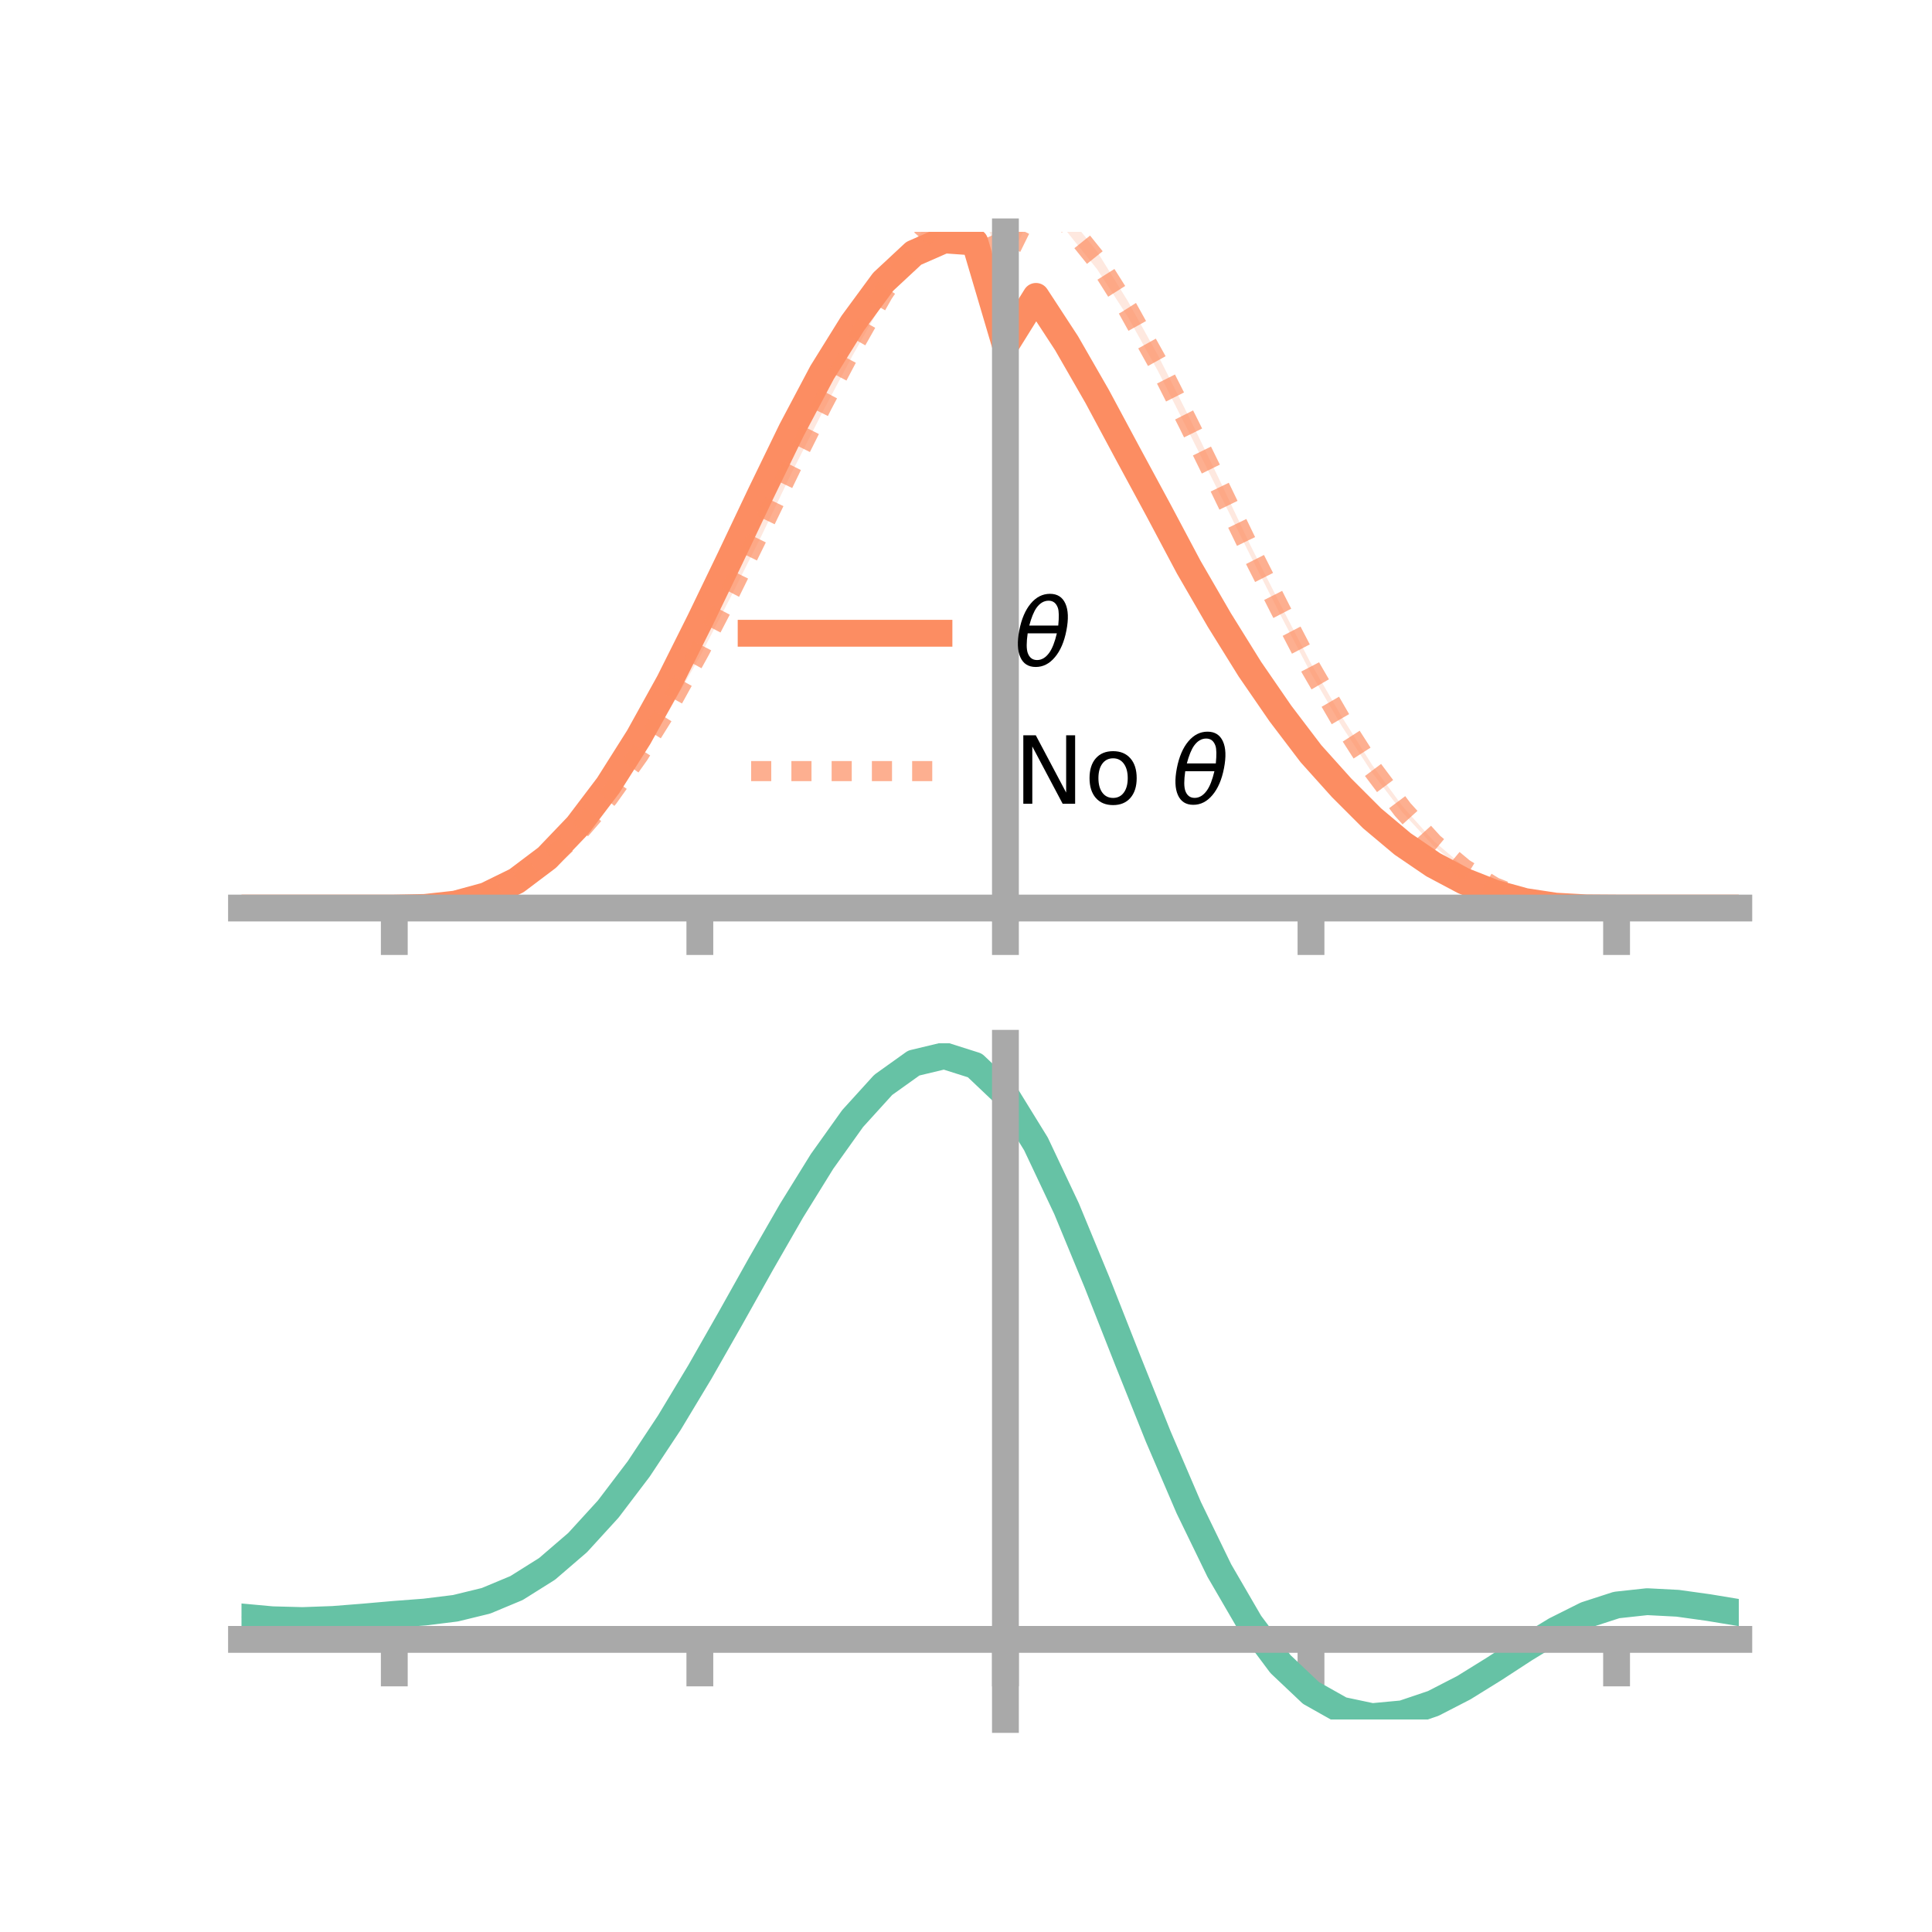 <?xml version="1.0" encoding="utf-8" standalone="no"?>
<!DOCTYPE svg PUBLIC "-//W3C//DTD SVG 1.1//EN"
  "http://www.w3.org/Graphics/SVG/1.1/DTD/svg11.dtd">
<!-- Created with matplotlib (https://matplotlib.org/) -->
<svg height="144pt" version="1.1" viewBox="0 0 144 144" width="144pt" xmlns="http://www.w3.org/2000/svg" xmlns:xlink="http://www.w3.org/1999/xlink">
 <defs>
  <style type="text/css">*{stroke-linecap:butt;stroke-linejoin:round;}</style>
 </defs>
 <g id="figure_1">
  <g id="patch_1">
   <path d="M 0 144 
L 144 144 
L 144 0 
L 0 0 
z
" style="fill:none;"/>
  </g>
  <g id="axes_1">
   <g id="patch_2">
    <path d="M 18 67.68 
L 129.6 67.68 
L 129.6 17.28 
L 18 17.28 
z
" style="fill:none;"/>
   </g>
   <g id="PolyCollection_1">
    <path clip-path="url(#p78346d84c9)" d="M 18 67.68 
L 18 67.68 
L 20.278 67.68 
L 22.555 67.68 
L 24.833 67.68 
L 27.11 67.68 
L 29.388 67.68 
L 31.665 67.624 
L 33.943 67.349 
L 36.22 66.698 
L 38.498 65.55 
L 40.776 63.786 
L 43.053 61.372 
L 45.331 58.261 
L 47.608 54.687 
L 49.886 50.49 
L 52.163 45.913 
L 54.441 41.237 
L 56.718 36.332 
L 58.996 31.607 
L 61.273 27.268 
L 63.551 23.57 
L 65.829 20.37 
L 68.106 18.22 
L 70.384 17.28 
L 72.661 17.423 
L 74.939 25.188 
L 77.216 21.529 
L 79.494 24.983 
L 81.771 28.989 
L 84.049 33.289 
L 86.327 37.509 
L 88.604 41.881 
L 90.882 45.827 
L 93.159 49.509 
L 95.437 52.89 
L 97.714 55.886 
L 99.992 58.481 
L 102.269 60.786 
L 104.547 62.726 
L 106.824 64.313 
L 109.102 65.555 
L 111.38 66.481 
L 113.657 67.141 
L 115.935 67.508 
L 118.212 67.656 
L 120.49 67.68 
L 122.767 67.68 
L 125.045 67.68 
L 127.322 67.68 
L 129.6 67.68 
L 129.6 67.68 
L 129.6 67.68 
L 127.322 67.68 
L 125.045 67.68 
L 122.767 67.68 
L 120.49 67.68 
L 118.212 67.674 
L 115.935 67.566 
L 113.657 67.242 
L 111.38 66.645 
L 109.102 65.778 
L 106.824 64.599 
L 104.547 63.084 
L 102.269 61.201 
L 99.992 58.952 
L 97.714 56.473 
L 95.437 53.477 
L 93.159 50.241 
L 90.882 46.597 
L 88.604 42.678 
L 86.327 38.479 
L 84.049 34.277 
L 81.771 30.09 
L 79.494 26.174 
L 77.216 22.653 
L 74.939 26.298 
L 72.661 18.66 
L 70.384 18.481 
L 68.106 19.541 
L 65.829 21.63 
L 63.551 24.627 
L 61.273 28.257 
L 58.996 32.522 
L 56.718 37.184 
L 54.441 41.882 
L 52.163 46.648 
L 49.886 51.172 
L 47.608 55.202 
L 45.331 58.829 
L 43.053 61.729 
L 40.776 64.071 
L 38.498 65.743 
L 36.22 66.828 
L 33.943 67.419 
L 31.665 67.649 
L 29.388 67.68 
L 27.11 67.68 
L 24.833 67.68 
L 22.555 67.68 
L 20.278 67.68 
L 18 67.68 
z
" style="fill:#fc8d62;fill-opacity:0.2;"/>
   </g>
   <g id="PolyCollection_2">
    <path clip-path="url(#p78346d84c9)" d="M 18 67.68 
L 18 67.68 
L 20.278 67.68 
L 22.555 67.68 
L 24.833 67.68 
L 27.11 67.68 
L 29.388 67.68 
L 31.665 67.623 
L 33.943 67.354 
L 36.22 66.738 
L 38.498 65.684 
L 40.776 64.072 
L 43.053 61.884 
L 45.331 59.254 
L 47.608 55.977 
L 49.886 52.259 
L 52.163 48.005 
L 54.441 43.656 
L 56.718 38.914 
L 58.996 34.26 
L 61.273 29.62 
L 63.551 25.277 
L 65.829 21.245 
L 68.106 17.968 
L 70.384 15.283 
L 72.661 13.526 
L 74.939 18.659 
L 77.216 14.053 
L 79.494 15.918 
L 81.771 18.749 
L 84.049 22.422 
L 86.327 26.519 
L 88.604 31.041 
L 90.882 35.742 
L 93.159 40.568 
L 95.437 45.065 
L 97.714 49.46 
L 99.992 53.4 
L 102.269 57.01 
L 104.547 60.109 
L 106.824 62.651 
L 109.102 64.588 
L 111.38 66.039 
L 113.657 66.958 
L 115.935 67.462 
L 118.212 67.652 
L 120.49 67.68 
L 122.767 67.68 
L 125.045 67.68 
L 127.322 67.68 
L 129.6 67.68 
L 129.6 67.68 
L 129.6 67.68 
L 127.322 67.68 
L 125.045 67.68 
L 122.767 67.68 
L 120.49 67.68 
L 118.212 67.675 
L 115.935 67.523 
L 113.657 67.07 
L 111.38 66.225 
L 109.102 64.889 
L 106.824 63.034 
L 104.547 60.565 
L 102.269 57.585 
L 99.992 54.096 
L 97.714 50.188 
L 95.437 45.833 
L 93.159 41.333 
L 90.882 36.756 
L 88.604 32.195 
L 86.327 27.689 
L 84.049 23.593 
L 81.771 20.066 
L 79.494 17.237 
L 77.216 15.333 
L 74.939 19.98 
L 72.661 14.839 
L 70.384 16.474 
L 68.106 19.054 
L 65.829 22.476 
L 63.551 26.49 
L 61.273 30.773 
L 58.996 35.257 
L 56.718 40.016 
L 54.441 44.536 
L 52.163 48.946 
L 49.886 52.935 
L 47.608 56.525 
L 45.331 59.646 
L 43.053 62.279 
L 40.776 64.33 
L 38.498 65.868 
L 36.22 66.861 
L 33.943 67.424 
L 31.665 67.647 
L 29.388 67.68 
L 27.11 67.68 
L 24.833 67.68 
L 22.555 67.68 
L 20.278 67.68 
L 18 67.68 
z
" style="fill:#fc8d62;fill-opacity:0.2;"/>
   </g>
   <g id="matplotlib.axis_1">
    <g id="xtick_1">
     <g id="line2d_1">
      <defs>
       <path d="M 0 0 
L 0 3.5 
" id="m72f302e305" style="stroke:#a9a9a9;stroke-width:2;"/>
      </defs>
      <g>
       <use style="fill:#a9a9a9;stroke:#a9a9a9;stroke-width:2;" x="29.388" xlink:href="#m72f302e305" y="67.68"/>
      </g>
     </g>
    </g>
    <g id="xtick_2">
     <g id="line2d_2">
      <g>
       <use style="fill:#a9a9a9;stroke:#a9a9a9;stroke-width:2;" x="52.163" xlink:href="#m72f302e305" y="67.68"/>
      </g>
     </g>
    </g>
    <g id="xtick_3">
     <g id="line2d_3">
      <g>
       <use style="fill:#a9a9a9;stroke:#a9a9a9;stroke-width:2;" x="74.939" xlink:href="#m72f302e305" y="67.68"/>
      </g>
     </g>
    </g>
    <g id="xtick_4">
     <g id="line2d_4">
      <g>
       <use style="fill:#a9a9a9;stroke:#a9a9a9;stroke-width:2;" x="97.714" xlink:href="#m72f302e305" y="67.68"/>
      </g>
     </g>
    </g>
    <g id="xtick_5">
     <g id="line2d_5">
      <g>
       <use style="fill:#a9a9a9;stroke:#a9a9a9;stroke-width:2;" x="120.49" xlink:href="#m72f302e305" y="67.68"/>
      </g>
     </g>
    </g>
   </g>
   <g id="matplotlib.axis_2"/>
   <g id="line2d_6">
    <path clip-path="url(#p78346d84c9)" d="M 18 67.68 
L 20.278 67.68 
L 22.555 67.68 
L 24.833 67.68 
L 27.11 67.68 
L 29.388 67.68 
L 31.665 67.636 
L 33.943 67.384 
L 36.22 66.763 
L 38.498 65.646 
L 40.776 63.929 
L 43.053 61.55 
L 45.331 58.545 
L 47.608 54.944 
L 49.886 50.831 
L 52.163 46.28 
L 54.441 41.559 
L 56.718 36.758 
L 58.996 32.065 
L 61.273 27.763 
L 63.551 24.098 
L 65.829 21 
L 68.106 18.88 
L 70.384 17.881 
L 72.661 18.042 
L 74.939 25.743 
L 77.216 22.091 
L 79.494 25.578 
L 81.771 29.539 
L 84.049 33.783 
L 86.327 37.994 
L 88.604 42.279 
L 90.882 46.212 
L 93.159 49.875 
L 95.437 53.184 
L 97.714 56.18 
L 99.992 58.716 
L 102.269 60.994 
L 104.547 62.905 
L 106.824 64.456 
L 109.102 65.666 
L 111.38 66.563 
L 113.657 67.192 
L 115.935 67.537 
L 118.212 67.665 
L 120.49 67.68 
L 122.767 67.68 
L 125.045 67.68 
L 127.322 67.68 
L 129.6 67.68 
" style="fill:none;stroke:#fc8d62;stroke-linecap:square;stroke-width:2;"/>
   </g>
   <g id="line2d_7">
    <path clip-path="url(#p78346d84c9)" d="M 18 67.68 
L 20.278 67.68 
L 22.555 67.68 
L 24.833 67.68 
L 27.11 67.68 
L 29.388 67.68 
L 31.665 67.635 
L 33.943 67.389 
L 36.22 66.8 
L 38.498 65.776 
L 40.776 64.201 
L 43.053 62.082 
L 45.331 59.45 
L 47.608 56.251 
L 49.886 52.597 
L 52.163 48.476 
L 54.441 44.096 
L 56.718 39.465 
L 58.996 34.758 
L 61.273 30.197 
L 63.551 25.883 
L 65.829 21.861 
L 68.106 18.511 
L 70.384 15.879 
L 72.661 14.183 
L 74.939 19.32 
L 77.216 14.693 
L 79.494 16.577 
L 81.771 19.407 
L 84.049 23.007 
L 86.327 27.104 
L 88.604 31.618 
L 90.882 36.249 
L 93.159 40.951 
L 95.437 45.449 
L 97.714 49.824 
L 99.992 53.748 
L 102.269 57.297 
L 104.547 60.337 
L 106.824 62.843 
L 109.102 64.739 
L 111.38 66.132 
L 113.657 67.014 
L 115.935 67.493 
L 118.212 67.663 
L 120.49 67.68 
L 122.767 67.68 
L 125.045 67.68 
L 127.322 67.68 
L 129.6 67.68 
" style="fill:none;stroke:#fc8d62;stroke-dasharray:1.5,1.5;stroke-dashoffset:0;stroke-opacity:0.7;stroke-width:1.5;"/>
   </g>
   <g id="patch_3">
    <path d="M 74.939 67.68 
L 74.939 17.28 
" style="fill:none;stroke:#a9a9a9;stroke-linecap:square;stroke-linejoin:miter;stroke-width:2;"/>
   </g>
   <g id="patch_4">
    <path d="M 129.6 67.68 
L 129.6 17.28 
" style="fill:none;"/>
   </g>
   <g id="patch_5">
    <path d="M 18 67.68 
L 129.6 67.68 
" style="fill:none;stroke:#a9a9a9;stroke-linecap:square;stroke-linejoin:miter;stroke-width:2;"/>
   </g>
   <g id="patch_6">
    <path d="M 18 17.28 
L 129.6 17.28 
" style="fill:none;"/>
   </g>
   <g id="legend_1">
    <g id="line2d_8">
     <path d="M 55.985 47.2 
L 69.985 47.2 
" style="fill:none;stroke:#fc8d62;stroke-linecap:square;stroke-width:2;"/>
    </g>
    <g id="line2d_9"/>
    <g id="text_1">
     <!-- $\theta$ -->
     <g transform="translate(75.585 49.65)scale(0.07 -0.07)">
      <defs>
       <path d="M 45.516 34.672 
L 14.453 34.672 
Q 12.359 20.062 14.5 13.875 
Q 17.188 6.25 24.469 6.25 
Q 31.781 6.25 37.359 13.922 
Q 42.234 20.656 45.516 34.672 
z
M 47.016 42.969 
Q 48.344 56.844 46.625 61.719 
Q 43.953 69.438 36.766 69.438 
Q 29.297 69.438 23.828 61.812 
Q 19.531 55.672 16.156 42.969 
z
M 38.188 76.766 
Q 49.906 76.766 54.594 66.406 
Q 59.281 56.109 55.719 37.844 
Q 52.203 19.625 43.453 9.281 
Q 34.766 -1.125 23.047 -1.125 
Q 11.281 -1.125 6.641 9.281 
Q 2 19.625 5.516 37.844 
Q 9.078 56.109 17.719 66.406 
Q 26.422 76.766 38.188 76.766 
z
" id="DejaVuSans-Oblique-952"/>
      </defs>
      <use transform="translate(0 0.234)" xlink:href="#DejaVuSans-Oblique-952"/>
     </g>
    </g>
    <g id="line2d_10">
     <path d="M 55.985 57.474 
L 69.985 57.474 
" style="fill:none;stroke:#fc8d62;stroke-dasharray:1.5,1.5;stroke-dashoffset:0;stroke-opacity:0.7;stroke-width:1.5;"/>
    </g>
    <g id="line2d_11"/>
    <g id="text_2">
     <!-- No $\theta$ -->
     <g transform="translate(75.585 59.924)scale(0.07 -0.07)">
      <defs>
       <path d="M 9.812 72.906 
L 23.094 72.906 
L 55.422 11.922 
L 55.422 72.906 
L 64.984 72.906 
L 64.984 0 
L 51.703 0 
L 19.391 60.984 
L 19.391 0 
L 9.812 0 
z
" id="DejaVuSans-78"/>
       <path d="M 30.609 48.391 
Q 23.391 48.391 19.188 42.75 
Q 14.984 37.109 14.984 27.297 
Q 14.984 17.484 19.156 11.844 
Q 23.344 6.203 30.609 6.203 
Q 37.797 6.203 41.984 11.859 
Q 46.188 17.531 46.188 27.297 
Q 46.188 37.016 41.984 42.703 
Q 37.797 48.391 30.609 48.391 
z
M 30.609 56 
Q 42.328 56 49.016 48.375 
Q 55.719 40.766 55.719 27.297 
Q 55.719 13.875 49.016 6.219 
Q 42.328 -1.422 30.609 -1.422 
Q 18.844 -1.422 12.172 6.219 
Q 5.516 13.875 5.516 27.297 
Q 5.516 40.766 12.172 48.375 
Q 18.844 56 30.609 56 
z
" id="DejaVuSans-111"/>
       <path id="DejaVuSans-32"/>
      </defs>
      <use transform="translate(0 0.234)" xlink:href="#DejaVuSans-78"/>
      <use transform="translate(74.805 0.234)" xlink:href="#DejaVuSans-111"/>
      <use transform="translate(135.986 0.234)" xlink:href="#DejaVuSans-32"/>
      <use transform="translate(167.773 0.234)" xlink:href="#DejaVuSans-Oblique-952"/>
     </g>
    </g>
   </g>
  </g>
  <g id="axes_2">
   <g id="patch_7">
    <path d="M 18 128.16 
L 129.6 128.16 
L 129.6 77.76 
L 18 77.76 
z
" style="fill:none;"/>
   </g>
   <g id="PolyCollection_3">
    <path clip-path="url(#p10cd02d193)" d="M 18 120.558 
L 18 120.479 
L 20.278 120.697 
L 22.555 120.757 
L 24.833 120.668 
L 27.11 120.48 
L 29.388 120.272 
L 31.665 120.095 
L 33.943 119.807 
L 36.22 119.247 
L 38.498 118.286 
L 40.776 116.833 
L 43.053 114.836 
L 45.331 112.288 
L 47.608 109.221 
L 49.886 105.702 
L 52.163 101.832 
L 54.441 97.741 
L 56.718 93.584 
L 58.996 89.535 
L 61.273 85.782 
L 63.551 82.526 
L 65.829 79.97 
L 68.106 78.315 
L 70.384 77.76 
L 72.661 78.495 
L 74.939 80.69 
L 77.216 84.436 
L 79.494 89.328 
L 81.771 94.917 
L 84.049 100.783 
L 86.327 106.56 
L 88.604 111.947 
L 90.882 116.71 
L 93.159 120.685 
L 95.437 123.777 
L 97.714 125.955 
L 99.992 127.249 
L 102.269 127.736 
L 104.547 127.531 
L 106.824 126.774 
L 109.102 125.621 
L 111.38 124.233 
L 113.657 122.775 
L 115.935 121.406 
L 118.212 120.28 
L 120.49 119.545 
L 122.767 119.3 
L 125.045 119.423 
L 127.322 119.75 
L 129.6 120.138 
L 129.6 120.244 
L 129.6 120.244 
L 127.322 119.88 
L 125.045 119.573 
L 122.767 119.46 
L 120.49 119.71 
L 118.212 120.453 
L 115.935 121.607 
L 113.657 123.019 
L 111.38 124.528 
L 109.102 125.964 
L 106.824 127.157 
L 104.547 127.94 
L 102.269 128.16 
L 99.992 127.685 
L 97.714 126.414 
L 95.437 124.283 
L 93.159 121.273 
L 90.882 117.415 
L 88.604 112.798 
L 86.327 107.576 
L 84.049 101.972 
L 81.771 96.277 
L 79.494 90.847 
L 77.216 86.091 
L 74.939 82.452 
L 72.661 80.324 
L 70.384 79.615 
L 68.106 80.154 
L 65.829 81.752 
L 63.551 84.214 
L 61.273 87.343 
L 58.996 90.941 
L 56.718 94.818 
L 54.441 98.791 
L 52.163 102.697 
L 49.886 106.388 
L 47.608 109.745 
L 45.331 112.674 
L 43.053 115.114 
L 40.776 117.035 
L 38.498 118.444 
L 36.22 119.383 
L 33.943 119.932 
L 31.665 120.21 
L 29.388 120.377 
L 27.11 120.57 
L 24.833 120.741 
L 22.555 120.816 
L 20.278 120.758 
L 18 120.558 
z
" style="fill:#66c2a5;fill-opacity:0.2;"/>
   </g>
   <g id="matplotlib.axis_3">
    <g id="xtick_6">
     <g id="line2d_12">
      <g>
       <use style="fill:#a9a9a9;stroke:#a9a9a9;stroke-width:2;" x="29.388" xlink:href="#m72f302e305" y="122.192"/>
      </g>
     </g>
    </g>
    <g id="xtick_7">
     <g id="line2d_13">
      <g>
       <use style="fill:#a9a9a9;stroke:#a9a9a9;stroke-width:2;" x="52.163" xlink:href="#m72f302e305" y="122.192"/>
      </g>
     </g>
    </g>
    <g id="xtick_8">
     <g id="line2d_14">
      <g>
       <use style="fill:#a9a9a9;stroke:#a9a9a9;stroke-width:2;" x="74.939" xlink:href="#m72f302e305" y="122.192"/>
      </g>
     </g>
    </g>
    <g id="xtick_9">
     <g id="line2d_15">
      <g>
       <use style="fill:#a9a9a9;stroke:#a9a9a9;stroke-width:2;" x="97.714" xlink:href="#m72f302e305" y="122.192"/>
      </g>
     </g>
    </g>
    <g id="xtick_10">
     <g id="line2d_16">
      <g>
       <use style="fill:#a9a9a9;stroke:#a9a9a9;stroke-width:2;" x="120.49" xlink:href="#m72f302e305" y="122.192"/>
      </g>
     </g>
    </g>
   </g>
   <g id="matplotlib.axis_4"/>
   <g id="line2d_17">
    <path clip-path="url(#p10cd02d193)" d="M 18 120.518 
L 20.278 120.727 
L 22.555 120.787 
L 24.833 120.705 
L 27.11 120.525 
L 29.388 120.325 
L 31.665 120.152 
L 33.943 119.87 
L 36.22 119.315 
L 38.498 118.365 
L 40.776 116.934 
L 43.053 114.975 
L 45.331 112.481 
L 47.608 109.483 
L 49.886 106.045 
L 52.163 102.264 
L 54.441 98.266 
L 56.718 94.201 
L 58.996 90.238 
L 61.273 86.563 
L 63.551 83.37 
L 65.829 80.861 
L 68.106 79.234 
L 70.384 78.688 
L 72.661 79.41 
L 74.939 81.571 
L 77.216 85.263 
L 79.494 90.087 
L 81.771 95.597 
L 84.049 101.378 
L 86.327 107.068 
L 88.604 112.373 
L 90.882 117.062 
L 93.159 120.979 
L 95.437 124.03 
L 97.714 126.184 
L 99.992 127.467 
L 102.269 127.948 
L 104.547 127.735 
L 106.824 126.966 
L 109.102 125.793 
L 111.38 124.381 
L 113.657 122.897 
L 115.935 121.507 
L 118.212 120.367 
L 120.49 119.628 
L 122.767 119.38 
L 125.045 119.498 
L 127.322 119.815 
L 129.6 120.191 
" style="fill:none;stroke:#66c2a5;stroke-linecap:square;stroke-width:2;"/>
   </g>
   <g id="patch_8">
    <path d="M 74.939 128.16 
L 74.939 77.76 
" style="fill:none;stroke:#a9a9a9;stroke-linecap:square;stroke-linejoin:miter;stroke-width:2;"/>
   </g>
   <g id="patch_9">
    <path d="M 129.6 128.16 
L 129.6 77.76 
" style="fill:none;"/>
   </g>
   <g id="patch_10">
    <path d="M 18 122.192 
L 129.6 122.192 
" style="fill:none;stroke:#a9a9a9;stroke-linecap:square;stroke-linejoin:miter;stroke-width:2;"/>
   </g>
   <g id="patch_11">
    <path d="M 18 77.76 
L 129.6 77.76 
" style="fill:none;"/>
   </g>
  </g>
 </g>
 <defs>
  <clipPath id="p78346d84c9">
   <rect height="50.4" width="111.6" x="18" y="17.28"/>
  </clipPath>
  <clipPath id="p10cd02d193">
   <rect height="50.4" width="111.6" x="18" y="77.76"/>
  </clipPath>
 </defs>
</svg>
